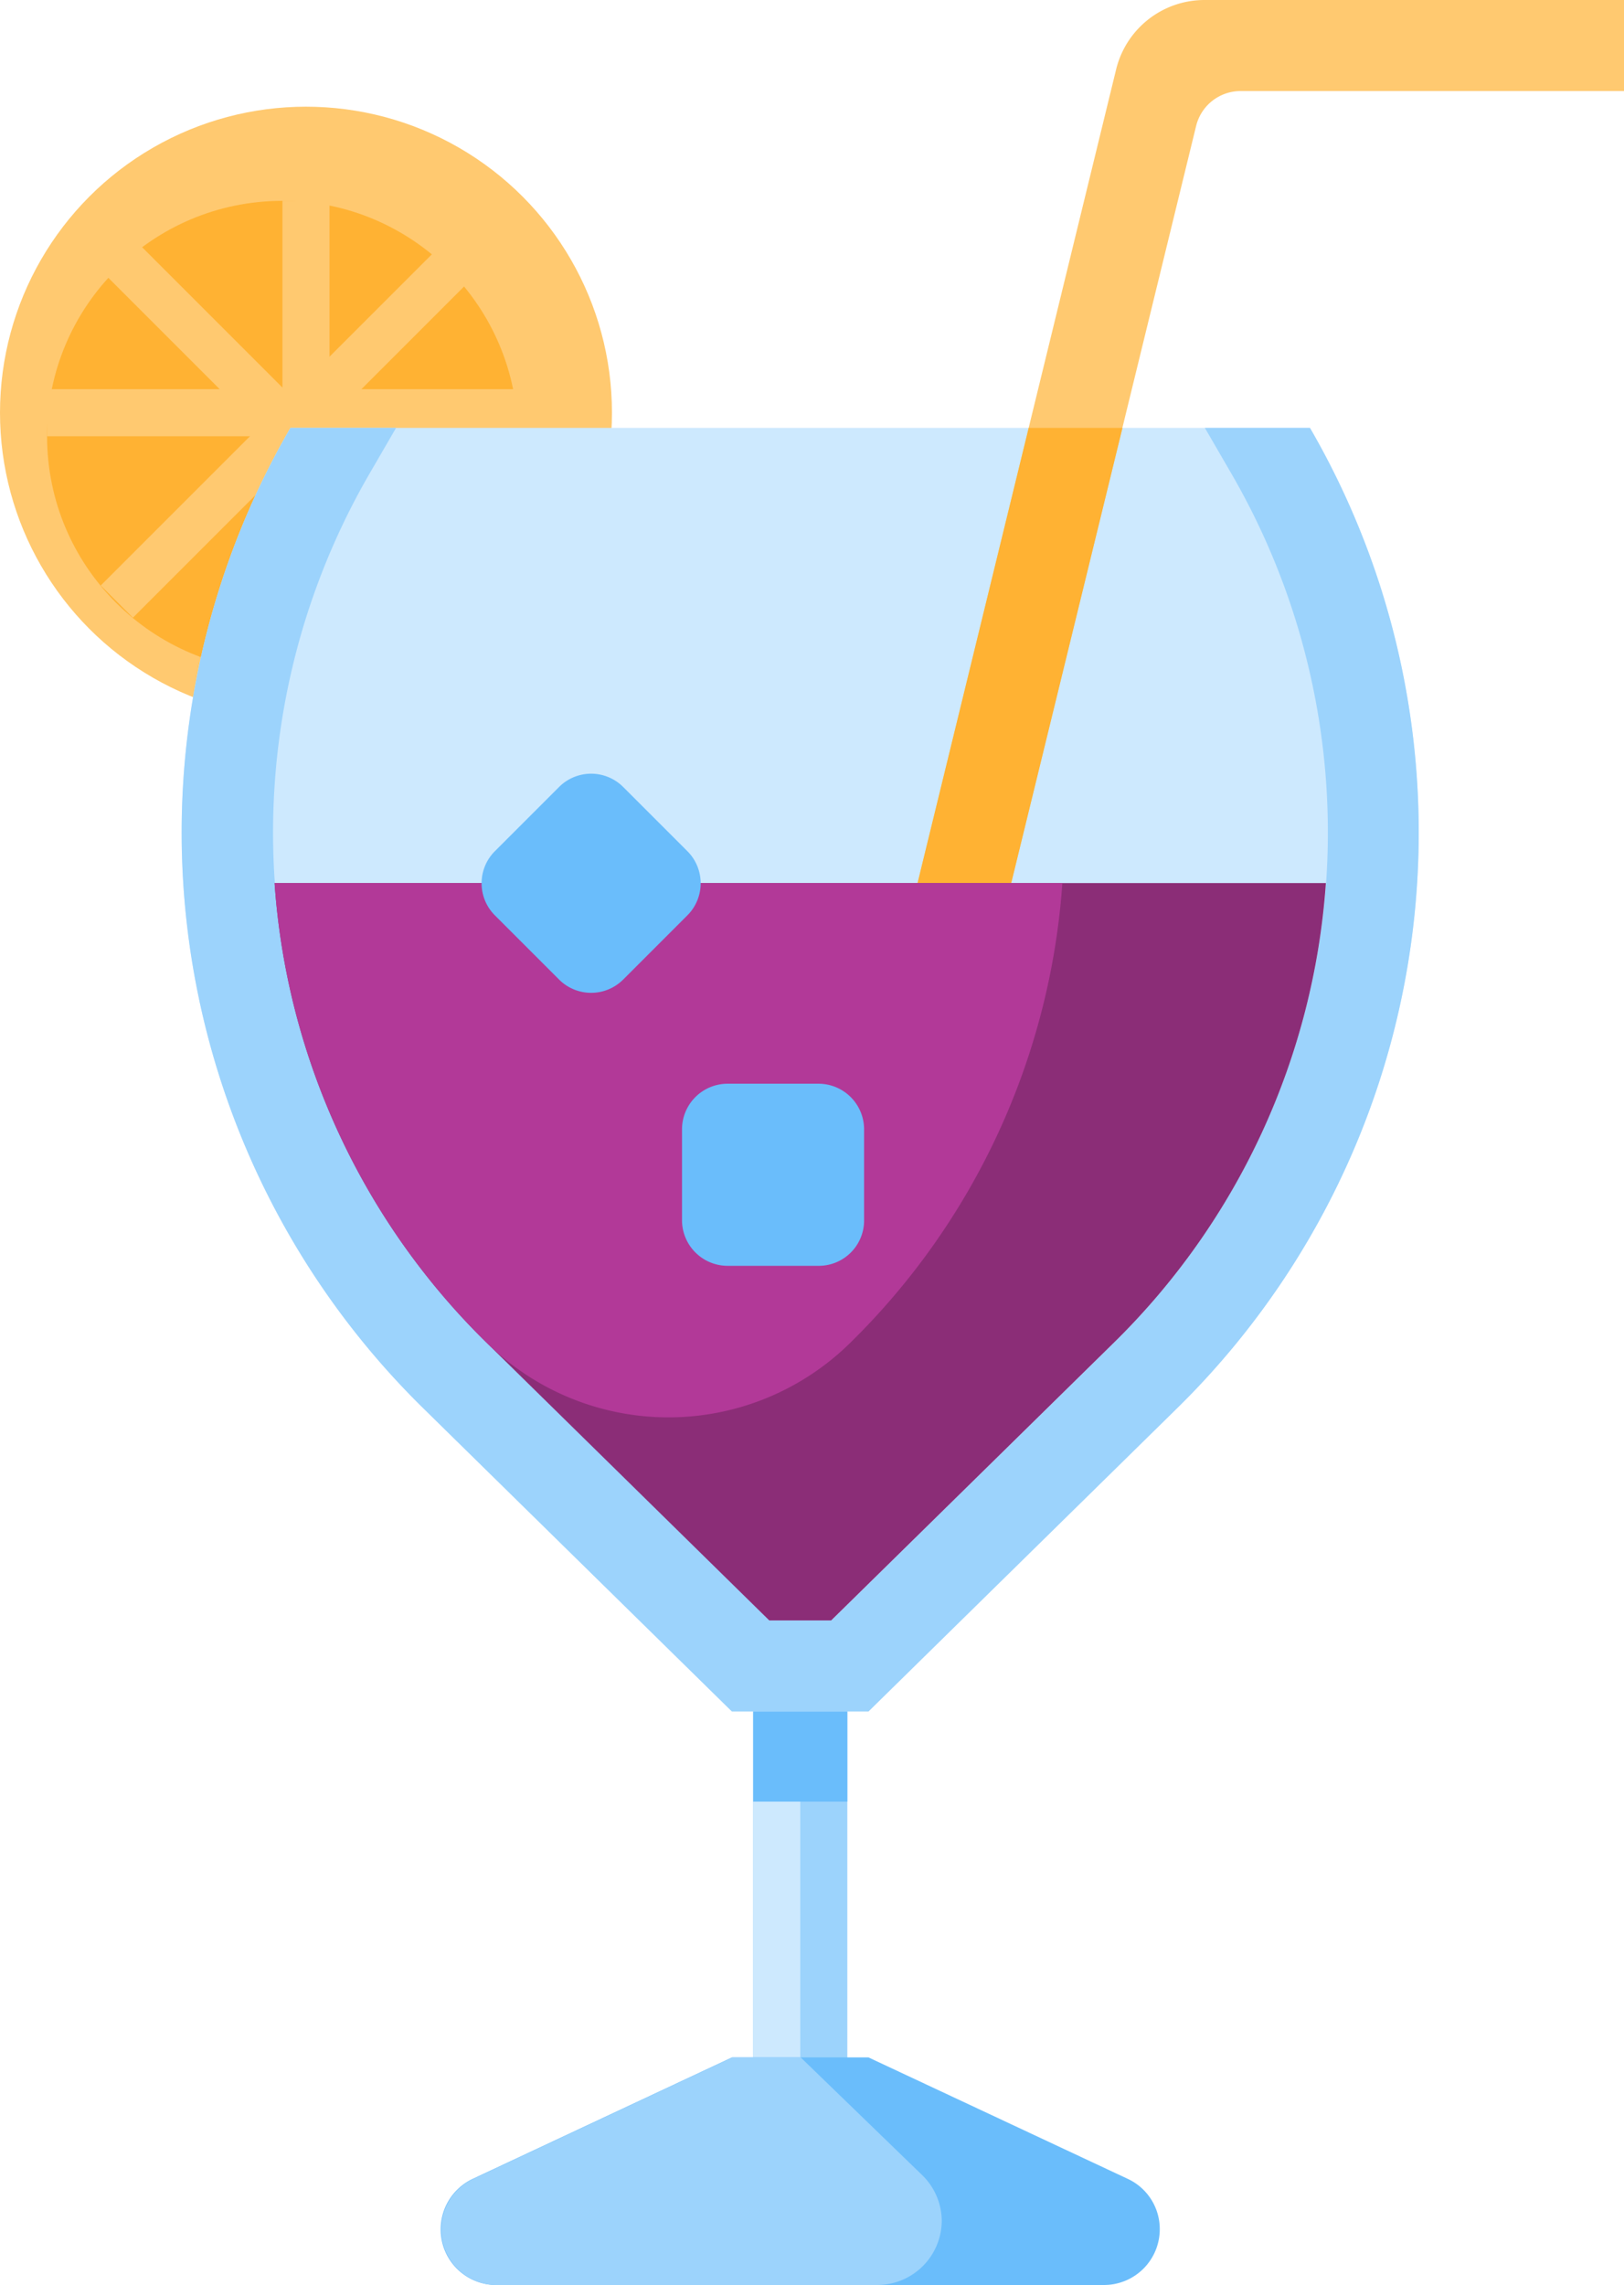 <svg xmlns="http://www.w3.org/2000/svg" width="34.499" height="48.533" viewBox="0 0 34.499 48.533">
  <g id="juice" transform="translate(-75.499 -5)">
    <rect id="Rectangle_1005" data-name="Rectangle 1005" width="2" height="14" transform="translate(91.499 39.266)" fill="#9cd3fc"/>
    <rect id="Rectangle_1006" data-name="Rectangle 1006" width="1" height="14" transform="translate(91.499 39.266)" fill="#cde9fe"/>
    <rect id="Rectangle_1007" data-name="Rectangle 1007" width="2" height="4" transform="translate(91.499 39.266)" fill="#6abdfb"/>
    <circle id="Ellipse_5692" data-name="Ellipse 5692" cx="6.5" cy="6.5" r="6.5" transform="translate(75.499 7.266)" fill="#ffc970"/>
    <circle id="Ellipse_5693" data-name="Ellipse 5693" cx="5" cy="5" r="5" transform="translate(76.499 9.266)" fill="#ffb233"/>
    <rect id="Rectangle_1008" data-name="Rectangle 1008" width="0.967" height="10.441" transform="matrix(0.707, 0.707, -0.707, 0.707, 85.021, 10.054)" fill="#ffc970"/>
    <rect id="Rectangle_1009" data-name="Rectangle 1009" width="10" height="1" transform="translate(76.499 13.266)" fill="#ffc970"/>
    <rect id="Rectangle_1010" data-name="Rectangle 1010" width="10.441" height="0.967" transform="matrix(0.707, 0.707, -0.707, 0.707, 78.321, 10.054)" fill="#ffc970"/>
    <rect id="Rectangle_1011" data-name="Rectangle 1011" width="1" height="10" transform="translate(81.499 9.266)" fill="#ffc970"/>
    <path id="Path_10811" data-name="Path 10811" d="M191.1,461.834H178.179A1.178,1.178,0,0,1,177,460.654h0a1.185,1.185,0,0,1,.677-1.073L183.187,457h2.9l5.511,2.581a1.175,1.175,0,0,1,.677,1.073h0A1.184,1.184,0,0,1,191.1,461.834Z" transform="translate(-92.139 -408.301)" fill="#6abdfb"/>
    <path id="Path_10812" data-name="Path 10812" d="M186.372,461.834h-8.092a1.178,1.178,0,0,1-1.179-1.179h0a1.185,1.185,0,0,1,.677-1.073L183.287,457h1.45l2.581,2.5a1.368,1.368,0,0,1,.416.976h0A1.372,1.372,0,0,1,186.372,461.834Z" transform="translate(-92.229 -408.301)" fill="#9cd3fc"/>
    <path id="Path_10813" data-name="Path 10813" d="M134.68,126.263h-2.9l-6.555-6.439A17.135,17.135,0,0,1,122.4,99h21.656a17.135,17.135,0,0,1-2.823,20.825Z" transform="translate(-40.731 -84.912)" fill="#cde9fe"/>
    <path id="Path_10814" data-name="Path 10814" d="M144.058,99h-2.233l.561.967a15.2,15.2,0,0,1-2.5,18.475l-5.994,5.888h-1.315l-5.994-5.888a15.2,15.2,0,0,1-2.5-18.475l.561-.967H122.4a17.135,17.135,0,0,0,2.823,20.825l6.555,6.439h2.9l6.555-6.439A17.135,17.135,0,0,0,144.058,99Z" transform="translate(-40.731 -84.912)" fill="#9cd3fc"/>
    <path id="Path_10815" data-name="Path 10815" d="M276.176,27.178l-1.876-.454,4.94-20.245A1.932,1.932,0,0,1,281.116,5h8.914V6.934h-8.15a.972.972,0,0,0-.938.735Z" transform="translate(-180.032)" fill="#ffc970"/>
    <path id="Path_10816" data-name="Path 10816" d="M277.384,99,274.3,111.626l1.876.464,3.2-13.09Z" transform="translate(-180.032 -84.912)" fill="#ffb233"/>
    <path id="Path_10817" data-name="Path 10817" d="M140.5,199a15.129,15.129,0,0,0,4.515,9.774l5.994,5.888h1.315l5.994-5.888A15.15,15.15,0,0,0,162.833,199Z" transform="translate(-59.168 -175.244)" fill="#8b2d77"/>
    <path id="Path_10818" data-name="Path 10818" d="M145.015,208.774a5.5,5.5,0,0,0,7.705,0h0A15.15,15.15,0,0,0,157.235,199H140.5a15.129,15.129,0,0,0,4.515,9.774Z" transform="translate(-59.168 -175.244)" fill="#b23998"/>
    <path id="Path_10819" data-name="Path 10819" d="M190.347,177.984l-1.363,1.363a.963.963,0,0,1-1.363,0l-1.363-1.363a.963.963,0,0,1,0-1.363l1.363-1.363a.963.963,0,0,1,1.363,0l1.363,1.363A.963.963,0,0,1,190.347,177.984Zm2.784,7.444H191.2a.97.97,0,0,1-.967-.967v-1.934a.97.97,0,0,1,.967-.967h1.934a.97.97,0,0,1,.967.967v1.934A.963.963,0,0,1,193.132,185.428Z" transform="translate(-100.246 -153.542)" fill="#6abdfb"/>
  </g>
</svg>
